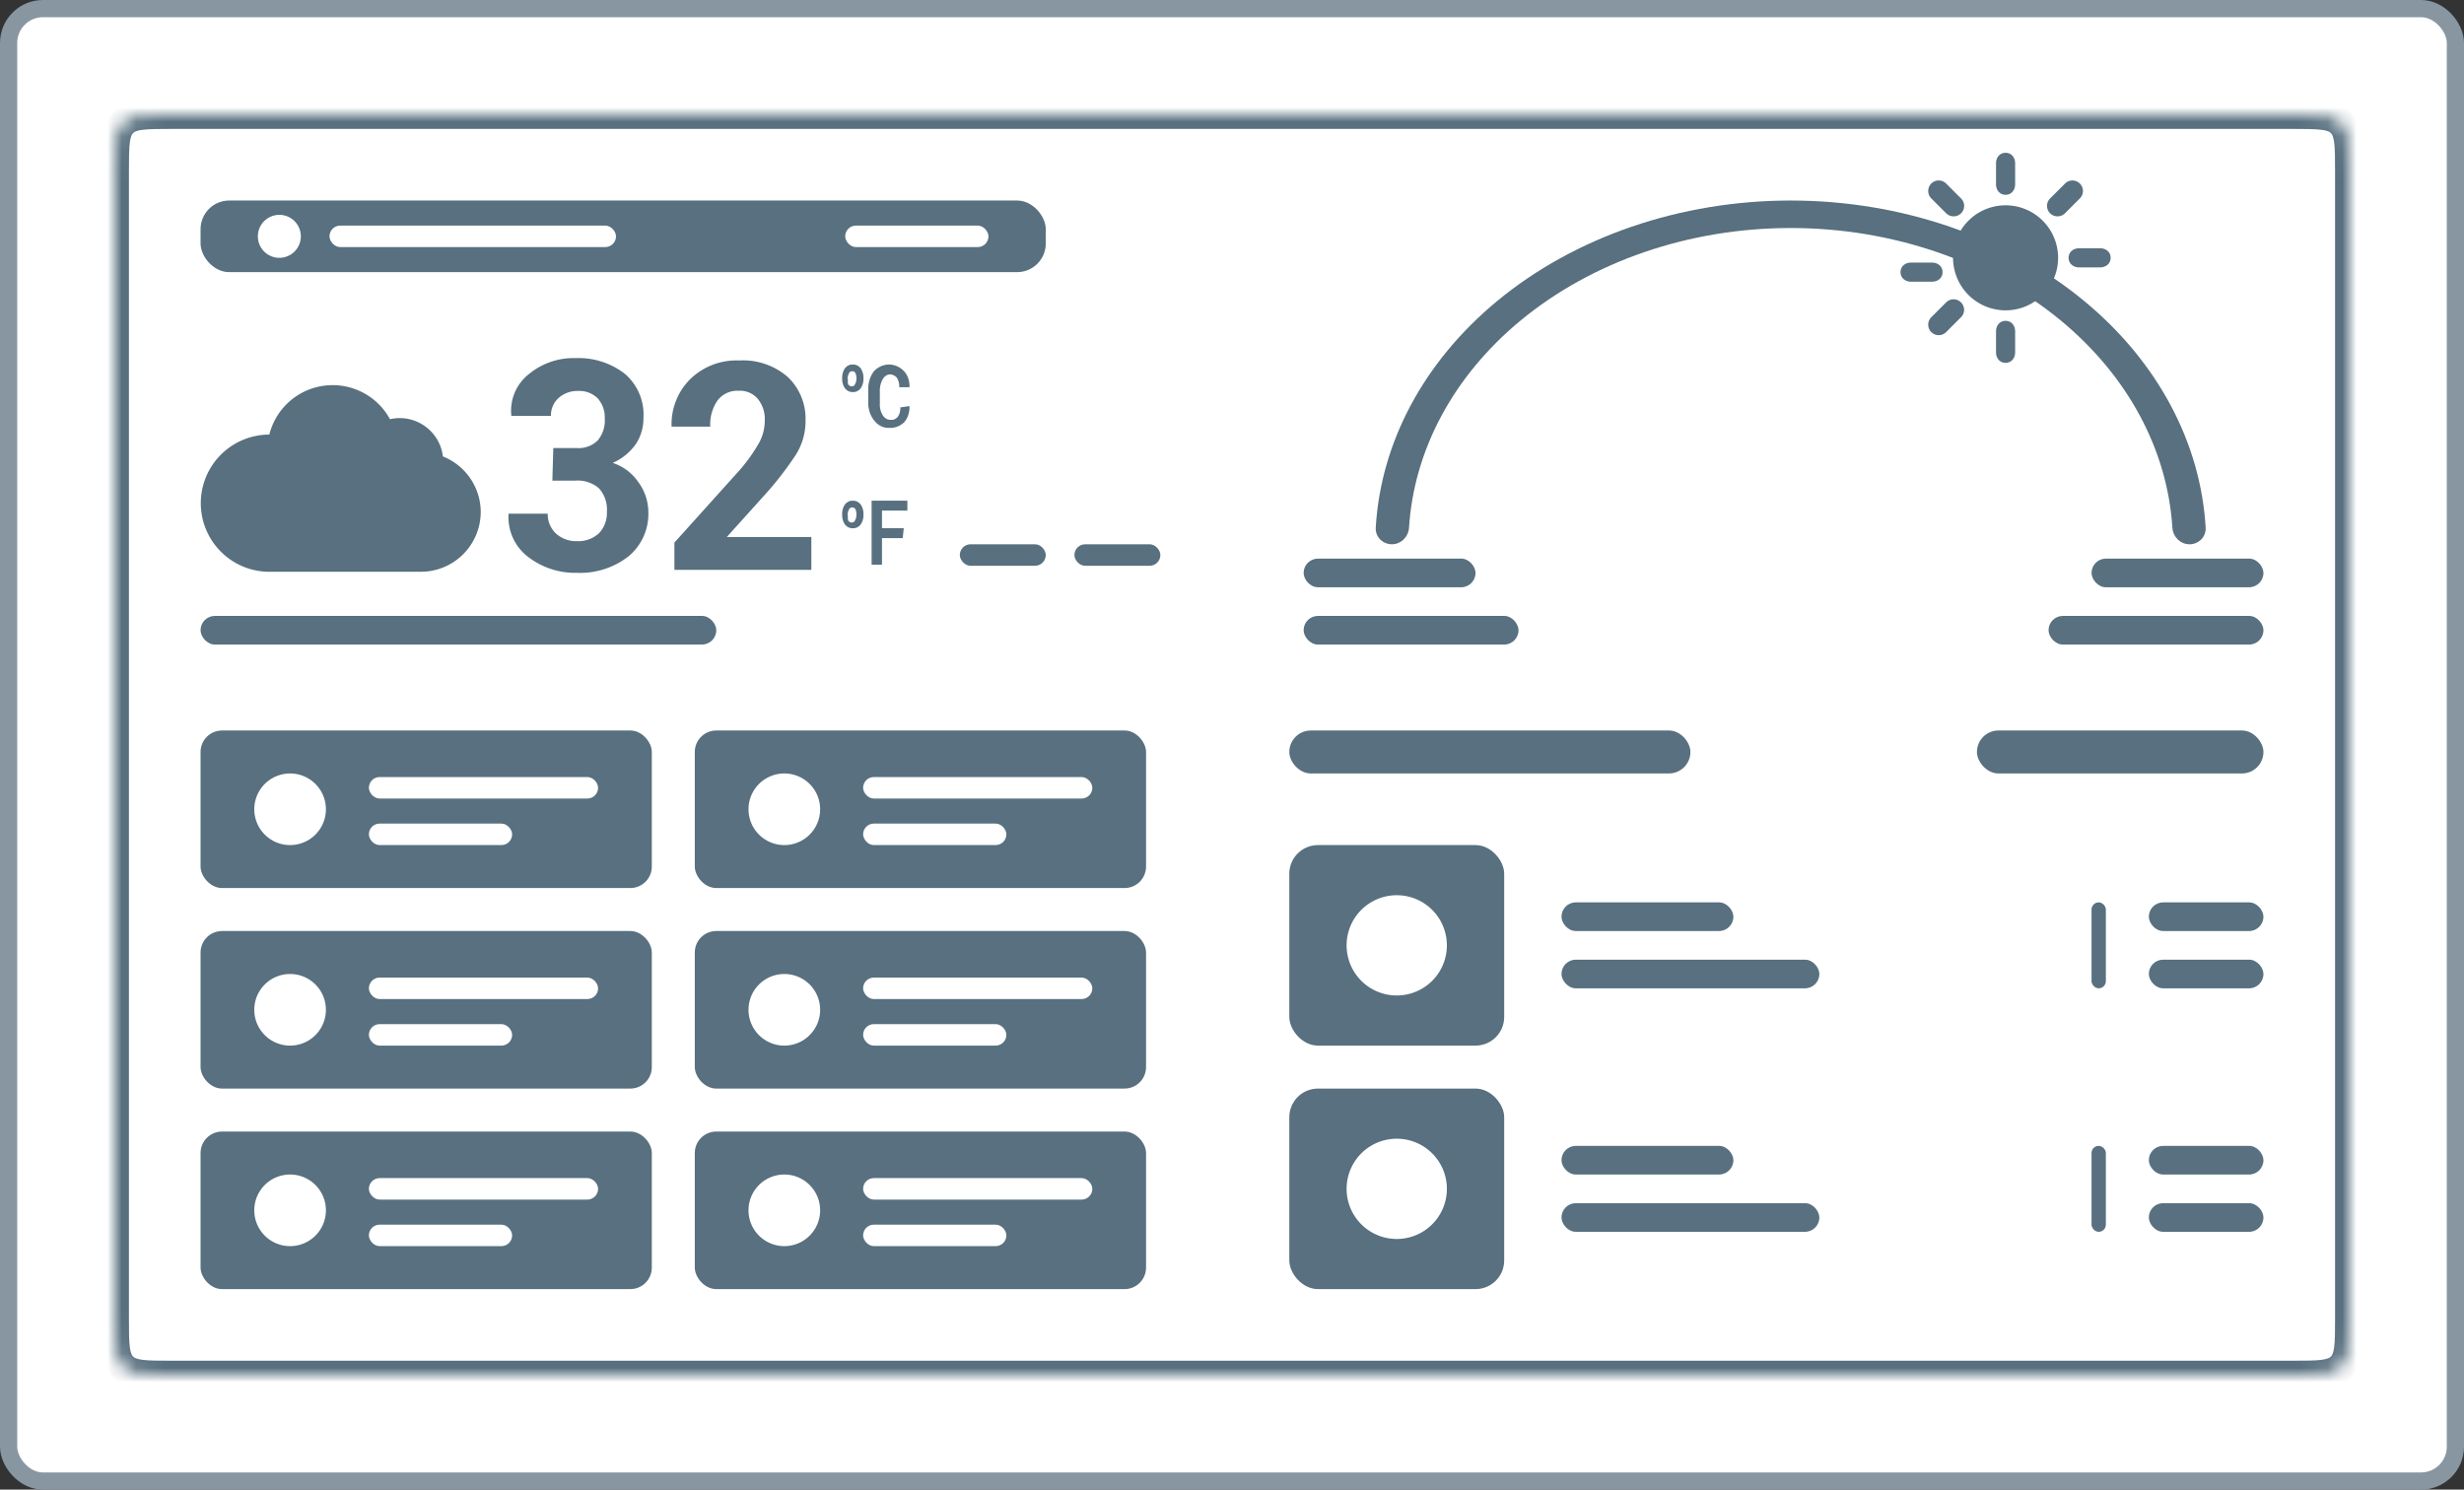 <svg xmlns="http://www.w3.org/2000/svg" width="172" height="104" fill="none" xmlns:v="https://vecta.io/nano"><rect width="100%" height="100%" fill="#333333" stroke="none"/><style><![CDATA[.B{fill:#fff}.C{fill:#58707f}]]></style><rect x=".6" y=".6" width="170.8" height="102.8" rx="2.4" class="B"/><rect x=".6" y=".6" width="170.8" height="102.8" rx="2.4" stroke="#8796a1" stroke-width="1.2"/><mask id="A" class="B"><path d="M8.586 8.586C8 9.172 8 10.114 8 12v80c0 1.886 0 2.828.586 3.414S10.114 96 12 96h148c1.886 0 2.828 0 3.414-.586S164 93.886 164 92V12c0-1.886 0-2.828-.586-3.414S161.886 8 160 8H44 12c-1.886 0-2.828 0-3.414.586z"/></mask><path d="M8.586 8.586C8 9.172 8 10.114 8 12v80c0 1.886 0 2.828.586 3.414S10.114 96 12 96h148c1.886 0 2.828 0 3.414-.586S164 93.886 164 92V12c0-1.886 0-2.828-.586-3.414S161.886 8 160 8H44 12c-1.886 0-2.828 0-3.414.586z" stroke="#58707f" stroke-width="2" mask="url(#A)" class="B"/><rect x="14" y="14" width="59" height="5" rx="2" class="C"/><g class="B"><path d="M21 16.5a1.5 1.5 0 1 1-3 0 1.5 1.5 0 1 1 3 0z"/><rect x="23" y="15.75" width="20" height="1.5" rx=".75"/><rect x="59" y="15.75" width="10" height="1.5" rx=".75"/></g><g class="C"><path d="M38.623 31.28h1.626c.271.022.543-.014.798-.107s.488-.239.681-.43a2.16 2.16 0 0 0 .488-1.512c.025-.517-.15-1.023-.488-1.415a1.82 1.82 0 0 0-1.398-.52 1.95 1.95 0 0 0-1.317.471 1.63 1.63 0 0 0-.418.572c-.096.219-.142.457-.135.696h-2.764a3.25 3.25 0 0 1 1.236-2.927 4.88 4.88 0 0 1 3.252-1.106 5.27 5.27 0 0 1 3.447 1.106 3.76 3.76 0 0 1 1.002 1.386 3.75 3.75 0 0 1 .283 1.687 3.25 3.25 0 0 1-.52 1.805 3.9 3.9 0 0 1-1.626 1.333c.719.233 1.342.695 1.772 1.317a3.56 3.56 0 0 1 .715 2.081c.025.596-.088 1.189-.33 1.733s-.608 1.025-1.068 1.404c-1.026.791-2.299 1.194-3.593 1.138a5.36 5.36 0 0 1-3.349-1.073 3.48 3.48 0 0 1-1.415-3.057h2.732a1.85 1.85 0 0 0 .569 1.382 2.08 2.08 0 0 0 1.463.537 2.14 2.14 0 0 0 .828-.12 2.1 2.1 0 0 0 .716-.432 2.03 2.03 0 0 0 .553-1.512 2.19 2.19 0 0 0-.111-.869c-.095-.279-.245-.537-.442-.757a2.26 2.26 0 0 0-1.626-.537h-1.626l.065-2.276zm18.014 8.504h-9.56v-1.902l4.536-5.04a11.69 11.69 0 0 0 1.398-1.967 3.25 3.25 0 0 0 .374-1.512 2.23 2.23 0 0 0-.471-1.496 1.62 1.62 0 0 0-.605-.454c-.235-.102-.49-.147-.745-.131a1.73 1.73 0 0 0-.826.155c-.259.119-.483.3-.654.527a2.94 2.94 0 0 0-.504 1.821h-2.699a4.44 4.44 0 0 1 1.236-3.252c.455-.46 1.001-.819 1.603-1.054s1.247-.341 1.893-.312c1.242-.07 2.462.35 3.398 1.171a4.01 4.01 0 0 1 1.219 3.024 4.39 4.39 0 0 1-.699 2.423 23.41 23.41 0 0 1-2.293 2.927l-2.504 2.78h5.902v2.292zm2.151-13.373a1.16 1.16 0 0 1 .188-.692.71.71 0 0 1 .247-.206.6.6 0 0 1 .298-.062.62.62 0 0 1 .307.059.73.73 0 0 1 .257.209 1.16 1.16 0 0 1 .188.692 1.14 1.14 0 0 1-.188.692.71.71 0 0 1-.247.206c-.094.046-.196.068-.297.062a.62.62 0 0 1-.307-.059.72.72 0 0 1-.257-.209 1.14 1.14 0 0 1-.188-.692zm.413 0c-.026.132-.026.27 0 .402a.31.31 0 0 0 .113.122c.046.027.098.039.15.034.047.005.093-.007.134-.035s.072-.07.092-.121c.066-.119.099-.259.094-.402a.91.91 0 0 0-.056-.335c-.023-.052-.058-.095-.102-.123s-.093-.039-.143-.033c-.047-.005-.093.007-.134.035s-.072.07-.092.121c-.061.121-.094.26-.094.402l.038-.067zm4.285 1.941c.009.205-.018.411-.079.603s-.156.367-.278.513c-.291.281-.659.424-1.034.402a1.15 1.15 0 0 1-.585-.112 1.34 1.34 0 0 1-.486-.402 1.81 1.81 0 0 1-.32-.596 2.04 2.04 0 0 1-.094-.698v-.848c-.017-.476.125-.942.395-1.295a1.46 1.46 0 0 1 1.052-.47 1.46 1.46 0 0 1 1.052.47c.129.14.23.314.295.507a1.62 1.62 0 0 1 .081.609h-.714a1.14 1.14 0 0 0-.169-.67c-.073-.08-.159-.141-.253-.18a.61.61 0 0 0-.292-.043c-.093.017-.181.057-.259.119a.72.72 0 0 0-.192.238c-.135.245-.2.534-.188.826v.848a1.42 1.42 0 0 0 .207.826c.064.099.147.178.241.233a.59.59 0 0 0 .303.08.53.53 0 0 0 .275-.042.63.63 0 0 0 .232-.181 1.01 1.01 0 0 0 .169-.647l.639-.089zm-4.698 7.567a1.16 1.16 0 0 1 .188-.692.71.71 0 0 1 .247-.206.6.6 0 0 1 .298-.062.62.62 0 0 1 .307.059.73.73 0 0 1 .257.209 1.16 1.16 0 0 1 .188.692 1.14 1.14 0 0 1-.188.692.71.71 0 0 1-.247.206.6.6 0 0 1-.297.062.62.62 0 0 1-.307-.059.73.73 0 0 1-.257-.209 1.14 1.14 0 0 1-.188-.692zm.413 0c-.026.132-.026.27 0 .402a.31.31 0 0 0 .113.122c.046.027.098.039.15.034.047.005.093-.008.134-.035s.072-.07.092-.121c.066-.119.099-.259.094-.402a.91.91 0 0 0-.056-.335c-.023-.052-.058-.095-.102-.123s-.093-.039-.143-.033c-.047-.005-.093.007-.134.035s-.072.07-.092.121c-.061.121-.094.26-.094.402l.038-.067zm3.814 1.65h-1.448v1.853h-.724v-4.465h2.497v.692h-1.773v1.228h1.52l-.072.692zM33.557 35.74a4.18 4.18 0 0 1-4.175 4.178H18.668a4.79 4.79 0 0 1 0-9.576h.132a4.56 4.56 0 0 1 1.394-2.303c.686-.61 1.54-.998 2.451-1.114a4.56 4.56 0 0 1 2.652.464 4.55 4.55 0 0 1 1.927 1.88 3.07 3.07 0 0 1 .692-.08 3.04 3.04 0 0 1 3.001 2.678 4.19 4.19 0 0 1 2.641 3.873h0z"/><rect x="14" y="43" width="36" height="2" rx="1"/><rect x="67" y="38" width="6" height="1.5" rx=".75"/><rect x="75" y="38" width="6" height="1.5" rx=".75"/><rect x="14" y="51" width="31.5" height="11" rx="1.5"/></g><g class="B"><use href="#C"/><rect x="25.75" y="54.25" width="16" height="1.5" rx=".75"/><rect x="25.75" y="57.5" width="10" height="1.5" rx=".75"/></g><rect x="48.5" y="51" width="31.5" height="11" rx="1.5" class="C"/><g class="B"><use href="#C" x="34.5"/><rect x="60.25" y="54.25" width="16" height="1.5" rx=".75"/><rect x="60.25" y="57.5" width="10" height="1.5" rx=".75"/></g><rect x="14" y="65" width="31.5" height="11" rx="1.5" class="C"/><g class="B"><use href="#C" y="14"/><rect x="25.75" y="68.25" width="16" height="1.5" rx=".75"/><rect x="25.75" y="71.5" width="10" height="1.5" rx=".75"/></g><rect x="48.5" y="65" width="31.5" height="11" rx="1.5" class="C"/><g class="B"><use href="#C" x="34.5" y="14"/><rect x="60.25" y="68.25" width="16" height="1.5" rx=".75"/><rect x="60.25" y="71.5" width="10" height="1.5" rx=".75"/></g><rect x="14" y="79" width="31.5" height="11" rx="1.5" class="C"/><g class="B"><use href="#C" y="28"/><rect x="25.75" y="82.25" width="16" height="1.5" rx=".75"/><rect x="25.75" y="85.5" width="10" height="1.5" rx=".75"/></g><rect x="48.5" y="79" width="31.5" height="11" rx="1.5" class="C"/><g class="B"><use href="#C" x="34.5" y="28"/><rect x="60.25" y="82.25" width="16" height="1.5" rx=".75"/><rect x="60.25" y="85.5" width="10" height="1.5" rx=".75"/></g><g class="C"><rect x="90" y="51" width="28" height="3" rx="1.5"/><rect x="138" y="51" width="20" height="3" rx="1.5"/><rect x="90" y="59" width="15" height="14" rx="2"/></g><use href="#D" class="B"/><g class="C"><rect x="109" y="63" width="12" height="2" rx="1"/><rect x="109" y="67" width="18" height="2" rx="1"/><rect x="146" y="63" width="1" height="6" rx=".5"/><rect x="150" y="63" width="8" height="2" rx="1"/><rect x="150" y="67" width="8" height="2" rx="1"/><rect x="90" y="76" width="15" height="14" rx="2"/></g><use href="#D" y="17" class="B"/><g class="C"><rect x="109" y="80" width="12" height="2" rx="1"/><rect x="109" y="84" width="18" height="2" rx="1"/><rect x="146" y="80" width="1" height="6" rx=".5"/><rect x="150" y="80" width="8" height="2" rx="1"/><rect x="150" y="84" width="8" height="2" rx="1"/><rect x="91" y="39" width="12" height="2" rx="1"/><rect x="91" y="43" width="15" height="2" rx="1"/><rect x="146" y="39" width="12" height="2" rx="1"/><rect x="143" y="43" width="15" height="2" rx="1"/><path d="M152.84 38c.641 0 1.164-.52 1.126-1.159-.347-5.943-3.352-11.584-8.46-15.811C140.068 16.529 132.691 14 125 14s-15.068 2.529-20.506 7.029c-5.108 4.227-8.113 9.868-8.46 15.811-.037.639.486 1.159 1.126 1.159h0c.641 0 1.156-.52 1.197-1.159.345-5.434 3.105-10.587 7.777-14.454 5.004-4.141 11.79-6.467 18.866-6.467s13.862 2.326 18.866 6.467c4.672 3.867 7.432 9.02 7.777 14.454.041.639.556 1.159 1.197 1.159h0z"/></g><g clip-path="url(#B)" class="C"><path d="M135.851 14.889c.144.143.331.215.519.215a.73.73 0 0 0 .518-1.252l-1.037-1.037a.73.73 0 0 0-1.037 0c-.287.287-.286.751 0 1.037l1.037 1.037zM135.6 19c0-.405-.328-.667-.733-.667H133.4c-.405 0-.733.262-.733.667s.328.667.733.667h1.467c.405 0 .733-.262.733-.667zm4.4-5.4c.405 0 .667-.328.667-.733V11.4c0-.405-.262-.733-.667-.733s-.667.328-.667.733v1.467c0 .405.262.733.667.733zm3.63 1.504c.188 0 .375-.072.519-.215l1.037-1.037c.286-.287.286-.751 0-1.037s-.751-.286-1.037 0l-1.037 1.037a.73.73 0 0 0 .518 1.252zm-3.63-.771A3.67 3.67 0 0 0 136.333 18 3.67 3.67 0 0 0 140 21.667 3.67 3.67 0 0 0 143.667 18 3.67 3.67 0 0 0 140 14.333zm-4.149 6.778l-1.037 1.037c-.286.287-.286.751 0 1.037.144.143.331.215.519.215a.73.73 0 0 0 .518-.215l1.037-1.037a.73.73 0 0 0 0-1.037c-.286-.286-.75-.286-1.037 0h0zm10.749-3.778h-1.467c-.405 0-.733.262-.733.667s.328.667.733.667h1.467c.405 0 .733-.262.733-.667s-.328-.667-.733-.667zM140 22.4c-.405 0-.667.328-.667.733V24.6c0 .405.262.733.667.733s.667-.328.667-.733v-1.467c0-.405-.262-.733-.667-.733z"/></g><defs><clipPath id="B"><path transform="translate(132 10)" d="M0 0h16v16H0z" class="B"/></clipPath><path id="C" d="M22.75 56.5a2.5 2.5 0 1 1-5 0 2.5 2.5 0 1 1 5 0z"/><path id="D" d="M101 66a3.5 3.5 0 1 1-7 0 3.5 3.5 0 1 1 7 0z"/></defs></svg>